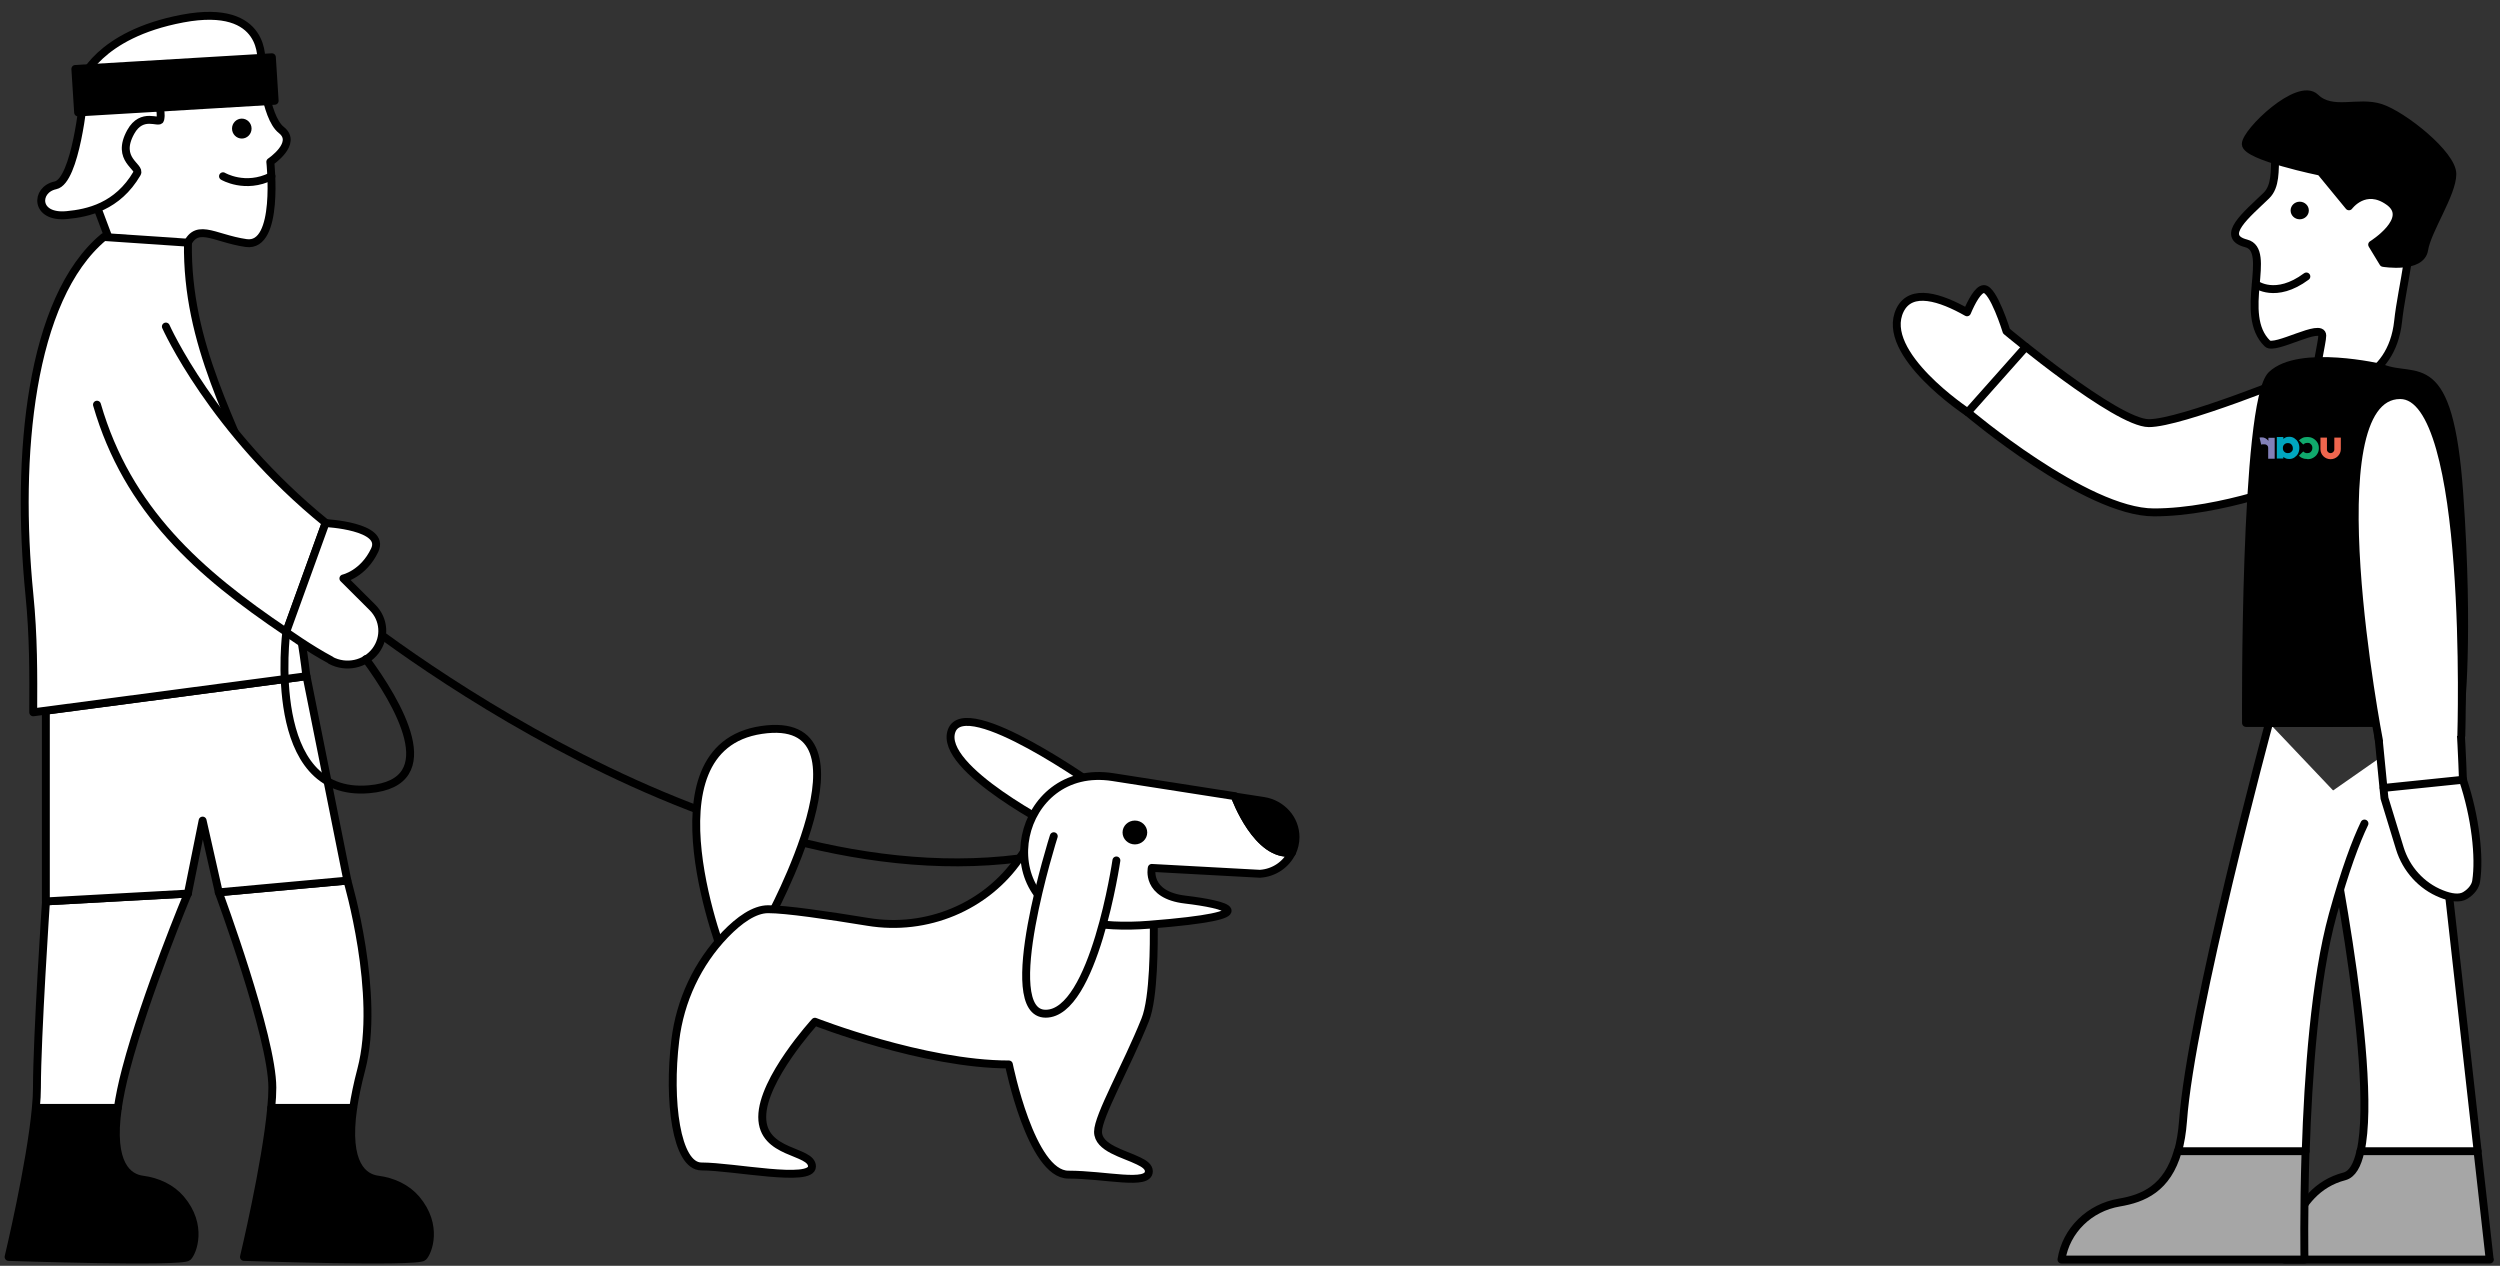 <svg width="158" height="80" viewBox="0 0 158 80" fill="none" xmlns="http://www.w3.org/2000/svg">
<rect x="0" y="0" width="158" height="80" fill="#333333" stroke="none"/>
<path d="M11.87 79.438C11.486 79.809 0.543 79.438 0.543 79.438C0.543 79.438 1.94 73.598 2.266 70.02H7.446C6.922 73.655 8.133 74.442 9.018 74.555C9.949 74.678 10.834 75.084 11.427 75.781C12.848 77.458 12.172 79.145 11.87 79.438Z" fill="black" stroke="black" stroke-width="0.5" stroke-linecap="round" stroke-linejoin="round"/>
<path d="M11.87 56.473C11.87 56.473 9.204 62.852 7.958 67.589C7.714 68.512 7.551 69.322 7.446 70.019H2.266C2.312 69.547 2.335 69.108 2.335 68.737C2.335 65.53 2.906 56.968 2.906 56.968L11.881 56.473H11.87Z" fill="white" stroke="black" stroke-width="0.5" stroke-linecap="round" stroke-linejoin="round"/>
<path d="M26.745 79.438C26.361 79.809 15.418 79.438 15.418 79.438C15.418 79.438 16.815 73.598 17.141 70.02H22.321C21.797 73.655 23.008 74.442 23.893 74.555C24.824 74.678 25.709 75.084 26.302 75.781C27.723 77.458 27.047 79.145 26.745 79.438Z" fill="black" stroke="black" stroke-width="0.5" stroke-linecap="round" stroke-linejoin="round"/>
<path d="M21.95 55.651C21.95 55.651 24.08 62.864 22.834 67.589C22.59 68.512 22.427 69.322 22.322 70.019H17.142C17.189 69.547 17.212 69.108 17.212 68.737C17.212 65.53 13.824 56.394 13.824 56.394L21.95 55.651Z" fill="white" stroke="black" stroke-width="0.5" stroke-linecap="round" stroke-linejoin="round"/>
<path d="M2.898 44.919V56.969L11.874 56.474L12.805 51.861L13.829 56.395L21.955 55.653L19.371 42.736L2.898 44.919Z" fill="white" stroke="black" stroke-width="0.5" stroke-linecap="round" stroke-linejoin="round"/>
<path d="M21.301 37.976C21.301 37.976 43.966 56.855 64.408 54.256" stroke="black" stroke-width="0.5" stroke-linecap="round" stroke-linejoin="round"/>
<path d="M45.82 60.669C45.82 60.669 40.465 47.269 48.125 46.133C55.785 44.996 48.544 58.183 48.544 58.183" fill="white"/>
<path d="M45.82 60.669C45.82 60.669 40.465 47.269 48.125 46.133C55.785 44.996 48.544 58.183 48.544 58.183" stroke="black" stroke-width="0.5" stroke-linecap="round" stroke-linejoin="round"/>
<path d="M72.922 58.497C72.922 59.532 72.946 63.054 72.375 64.46C71.2 67.385 69.395 70.536 69.395 71.526C69.395 72.561 71.025 72.91 71.956 73.371C72.34 73.551 72.608 73.754 72.608 74.024C72.608 74.958 69.884 74.237 67.521 74.237C65.158 74.237 63.761 67.273 63.761 67.273C58.383 67.273 51.503 64.573 51.503 64.573C51.503 64.573 48.173 68.207 48.173 70.592C48.173 72.977 51.317 72.674 51.317 73.72C51.317 74.766 46.369 73.72 44.332 73.72C42.737 73.72 42.213 69.546 42.679 65.743C42.982 63.245 44.076 60.882 45.845 59.048C46.718 58.148 47.673 57.462 48.546 57.462C49.675 57.462 52.294 57.844 54.844 58.261C58.569 58.879 62.318 57.315 64.413 54.266L64.75 53.782" fill="white"/>
<path d="M72.922 58.497C72.922 59.532 72.946 63.054 72.375 64.46C71.2 67.385 69.395 70.536 69.395 71.526C69.395 72.561 71.025 72.91 71.956 73.371C72.34 73.551 72.608 73.754 72.608 74.024C72.608 74.958 69.884 74.237 67.521 74.237C65.158 74.237 63.761 67.273 63.761 67.273C58.383 67.273 51.503 64.573 51.503 64.573C51.503 64.573 48.173 68.207 48.173 70.592C48.173 72.977 51.317 72.674 51.317 73.72C51.317 74.766 46.369 73.72 44.332 73.72C42.737 73.72 42.213 69.546 42.679 65.743C42.982 63.245 44.076 60.882 45.845 59.048C46.718 58.148 47.673 57.462 48.546 57.462C49.675 57.462 52.294 57.844 54.844 58.261C58.569 58.879 62.318 57.315 64.413 54.266L64.75 53.782" stroke="black" stroke-width="0.5" stroke-linecap="round" stroke-linejoin="round"/>
<path d="M69.398 49.8C69.398 49.8 61.016 43.792 60.143 46.189C59.27 48.585 66.977 52.467 66.977 52.467" fill="white"/>
<path d="M69.398 49.8C69.398 49.8 61.016 43.792 60.143 46.189C59.27 48.585 66.977 52.467 66.977 52.467" stroke="black" stroke-width="0.5" stroke-linecap="round" stroke-linejoin="round"/>
<path d="M81.651 53.873C81.29 54.627 80.534 55.167 79.626 55.223L72.792 54.852C72.792 54.852 72.397 56.562 74.911 56.855C77.367 57.147 80.336 57.833 72.653 58.441C71 58.576 69.603 58.486 68.45 58.238C62.397 56.956 64.225 48.157 70.336 49.114L78.042 50.317C78.077 50.43 79.463 54.177 81.651 53.873Z" fill="white" stroke="black" stroke-width="0.5" stroke-linecap="round" stroke-linejoin="round"/>
<path d="M71.725 53.367C72.156 53.367 72.505 53.029 72.505 52.613C72.505 52.197 72.156 51.859 71.725 51.859C71.294 51.859 70.945 52.197 70.945 52.613C70.945 53.029 71.294 53.367 71.725 53.367Z" fill="black"/>
<path d="M66.598 52.849C66.598 52.849 63.036 64.067 66.086 64.067C69.136 64.067 70.556 54.38 70.556 54.38" fill="white"/>
<path d="M66.598 52.849C66.598 52.849 63.036 64.067 66.086 64.067C69.136 64.067 70.556 54.38 70.556 54.38" stroke="black" stroke-width="0.5" stroke-linecap="round" stroke-linejoin="round"/>
<path d="M81.877 52.906C81.877 53.254 81.795 53.581 81.656 53.884C79.467 54.188 78.093 50.453 78.047 50.34L79.863 50.621C80.445 50.712 80.946 51.004 81.306 51.409C81.667 51.814 81.877 52.343 81.877 52.917V52.906Z" fill="black" stroke="black" stroke-width="0.5" stroke-linecap="round" stroke-linejoin="round"/>
<path d="M16.501 3.94C16.501 3.94 16.722 7.383 17.781 8.216C18.841 9.049 17.083 10.23 17.083 10.23C17.083 10.23 17.688 15.664 15.558 15.361C13.428 15.057 12.287 13.898 11.681 15.811L6.967 15.304L5.5 11.4L5.896 4.75L16.478 3.94H16.501Z" fill="white" stroke="black" stroke-width="0.5" stroke-linecap="round" stroke-linejoin="round"/>
<path d="M6.559 14.978C1.879 18.871 0.994 28.873 1.856 37.559C2.123 40.215 2.112 42.6 2.1 45.019L19.364 42.735C18.945 39.067 18.083 35.455 16.779 32.001C14.8 26.736 11.774 21.796 11.879 15.338L6.559 14.978Z" fill="white" stroke="black" stroke-width="0.5" stroke-linecap="round" stroke-linejoin="round"/>
<path d="M15.899 8.126C15.899 7.777 15.62 7.496 15.282 7.496C14.944 7.496 14.664 7.777 14.664 8.126C14.664 8.475 14.944 8.757 15.282 8.757C15.62 8.757 15.899 8.475 15.899 8.126Z" fill="black"/>
<path d="M6.129 25.576C8.061 32.248 12.578 36.231 18.096 39.944L20.587 33.047C13.405 27.219 10.483 20.637 10.483 20.637" fill="white"/>
<path d="M6.129 25.576C8.061 32.248 12.578 36.231 18.096 39.944L20.587 33.047C13.405 27.219 10.483 20.637 10.483 20.637" stroke="black" stroke-width="0.5" stroke-linecap="round" stroke-linejoin="round"/>
<path d="M20.911 41.723C19.572 41.014 18.082 39.945 18.082 39.945L20.573 33.059C20.573 33.059 24.403 33.25 23.681 34.769C22.96 36.288 21.702 36.558 21.702 36.558L23.542 38.392C24.287 39.135 24.368 40.282 23.74 41.126C23.088 41.993 21.877 42.251 20.899 41.734L20.911 41.723Z" fill="white" stroke="black" stroke-width="0.5" stroke-linecap="round" stroke-linejoin="round"/>
<path d="M18.095 39.934C18.095 39.934 16.722 50.454 23.322 49.881C28.188 49.464 25.091 44.334 23.124 41.656" stroke="black" stroke-width="0.5" stroke-linecap="round" stroke-linejoin="round"/>
<path d="M16.506 3.94C16.506 3.94 16.937 0.16 11.547 1.172C6.157 2.185 5.156 5.099 5.156 5.099L16.506 3.94Z" fill="white" stroke="black" stroke-width="0.5" stroke-linecap="round" stroke-linejoin="round"/>
<path d="M5.295 6.1C5.295 6.1 4.794 11.444 3.502 11.714C2.21 11.984 2.198 13.796 4.235 13.593C5.539 13.469 7.425 13.076 8.659 10.96C8.915 10.521 7.285 10.105 8.263 8.339C8.973 7.056 10.068 7.844 10.126 7.551C10.265 6.876 9.893 6.538 9.835 5.74L5.306 6.088L5.295 6.1Z" fill="white" stroke="black" stroke-width="0.5" stroke-linecap="round" stroke-linejoin="round"/>
<path d="M17.183 3.618L4.762 4.357L4.937 7.108L17.358 6.37L17.183 3.618Z" fill="black" stroke="black" stroke-width="0.5" stroke-linecap="round" stroke-linejoin="round"/>
<path d="M14.094 11.139C14.094 11.139 15.491 11.974 17.155 11.139Z" fill="white"/>
<path d="M14.094 11.139C14.094 11.139 15.491 11.974 17.155 11.139" stroke="black" stroke-width="0.5" stroke-linecap="round" stroke-linejoin="round"/>
<path d="M124.357 26.054C124.357 26.054 131.823 32.383 136.125 32.383C140.426 32.383 145.344 30.411 145.344 30.411V23.671C145.344 23.671 137.864 26.743 135.81 26.743C133.755 26.743 126.809 20.93 126.809 20.93C126.809 20.93 125.987 18.269 125.384 18.269C125.014 18.269 124.59 19.09 124.316 19.738C122.658 18.798 120.781 18.176 120.082 19.593C118.74 22.347 124.357 26.054 124.357 26.054Z" fill="white" stroke="black" stroke-width="0.5" stroke-linecap="round" stroke-linejoin="round"/>
<path d="M157.36 79.603H144.387C144.387 79.603 144.688 75.246 148.168 74.346C148.661 74.214 148.99 73.644 149.182 72.744H156.579L157.347 79.59L157.36 79.603Z" fill="#A6A6A6" stroke="black" stroke-width="0.5" stroke-linecap="round" stroke-linejoin="round"/>
<path d="M153.561 45.691L156.588 72.756H149.19C150.382 67.367 146.793 50.418 146.793 50.418" fill="white"/>
<path d="M153.561 45.691L156.588 72.756H149.19C150.382 67.367 146.793 50.418 146.793 50.418" stroke="black" stroke-width="0.5" stroke-linecap="round" stroke-linejoin="round"/>
<path d="M145.191 8.285C142.863 8.285 144.452 11.185 143.232 12.363C142.013 13.542 140.26 14.945 141.958 15.382C143.657 15.819 141.41 19.884 143.301 21.711C143.767 22.162 146.767 20.348 146.767 21.208C146.767 21.672 146.26 23.472 146.534 23.75C147.699 24.929 151.165 24.095 151.562 20.295C152.028 15.899 155.151 8.298 145.191 8.298V8.285Z" fill="white" stroke="black" stroke-width="0.5" stroke-linecap="round" stroke-linejoin="round"/>
<path d="M142.57 17.963C142.57 17.963 143.817 18.917 145.762 17.473Z" fill="white"/>
<path d="M142.57 17.963C142.57 17.963 143.817 18.917 145.762 17.473" stroke="black" stroke-width="0.5" stroke-linecap="round" stroke-linejoin="round"/>
<path d="M145.342 13.86C145.66 13.86 145.918 13.611 145.918 13.303C145.918 12.996 145.66 12.747 145.342 12.747C145.024 12.747 144.766 12.996 144.766 13.303C144.766 13.611 145.024 13.86 145.342 13.86Z" fill="black"/>
<path d="M145.656 79.603H130.285C130.573 77.762 132.052 76.319 133.943 76.001C135.436 75.75 136.971 75.127 137.642 72.744H145.711C145.588 76.65 145.642 79.59 145.642 79.59L145.656 79.603Z" fill="#A6A6A6" stroke="black" stroke-width="0.5" stroke-linecap="round" stroke-linejoin="round"/>
<path d="M149.434 52.047C148.886 53.186 148.215 54.973 147.434 57.794C146.297 61.911 145.872 68.042 145.721 72.756H137.652C137.803 72.213 137.913 71.577 137.967 70.849C138.461 63.99 143.406 45.691 143.406 45.691" fill="white"/>
<path d="M149.434 52.047C148.886 53.186 148.215 54.973 147.434 57.794C146.297 61.911 145.872 68.042 145.721 72.756H137.652C137.803 72.213 137.913 71.577 137.967 70.849C138.461 63.99 143.406 45.691 143.406 45.691" stroke="black" stroke-width="0.5" stroke-linecap="round" stroke-linejoin="round"/>
<path d="M146.674 10.854C146.674 10.854 141.934 9.887 141.934 9.106C141.934 8.325 145.263 5.134 146.331 6.166C147.4 7.199 149.03 6.352 150.455 6.815C151.879 7.279 154.989 9.755 154.989 10.999C154.989 12.244 153.4 14.548 153.208 15.779C153.017 17.011 150.619 16.614 150.619 16.614L149.92 15.462C149.92 15.462 152.51 13.846 150.989 12.747C149.468 11.648 148.455 13.039 148.455 13.039L146.66 10.854H146.674Z" fill="black" stroke="black" stroke-width="0.5" stroke-linecap="round" stroke-linejoin="round"/>
<path d="M143.177 45.691H150.232L150.698 50.445L151.671 53.623C152.068 54.907 153.027 55.993 154.301 56.496C154.89 56.734 155.452 56.814 155.808 56.589C156.205 56.35 156.452 55.993 156.493 55.688C156.726 54.192 156.452 51.65 155.657 49.28C155.657 49.28 154.972 25.459 150.506 24.492C149.355 24.241 147.246 23.221 146.122 23.804C145.095 24.347 143.985 27.207 143.396 32.331C142.793 37.455 143.163 45.691 143.163 45.691H143.177Z" fill="white" stroke="black" stroke-width="0.5" stroke-linecap="round" stroke-linejoin="round"/>
<path d="M148.566 29.418L150.238 45.691" stroke="black" stroke-width="0.5" stroke-linecap="round" stroke-linejoin="round"/>
<path d="M150.538 23.261C152.688 24.148 154.784 22.069 155.428 31.218C156.072 40.368 155.497 45.095 155.497 45.095C155.497 45.095 151.209 45.691 146.811 45.691H141.948C141.948 45.691 141.811 25.379 143.564 23.697C145.318 22.016 150.551 23.261 150.551 23.261H150.538Z" fill="black" stroke="black" stroke-width="0.5" stroke-linecap="round" stroke-linejoin="round"/>
<path d="M150.349 46.79C150.349 46.79 146.13 24.968 151.692 24.968C156.226 24.968 155.555 46.498 155.555 46.498" fill="white"/>
<path d="M150.349 46.79C150.349 46.79 146.13 24.968 151.692 24.968C156.226 24.968 155.555 46.498 155.555 46.498" stroke="black" stroke-width="0.5" stroke-linecap="round" stroke-linejoin="round"/>
<path d="M145.827 29.022C145.964 29.022 146.088 28.996 146.197 28.93C146.307 28.863 146.403 28.784 146.457 28.678C146.526 28.572 146.553 28.453 146.553 28.321C146.553 28.188 146.526 28.069 146.457 27.963C146.389 27.857 146.307 27.778 146.197 27.712C146.088 27.645 145.964 27.619 145.814 27.619C145.704 27.619 145.608 27.632 145.526 27.672C145.444 27.712 145.361 27.765 145.293 27.831L145.567 28.096C145.567 28.096 145.635 28.029 145.677 28.016C145.718 28.003 145.772 27.99 145.827 27.99C145.896 27.99 145.951 27.99 145.992 28.029C146.033 28.056 146.074 28.096 146.101 28.135C146.129 28.188 146.142 28.241 146.142 28.307C146.142 28.374 146.129 28.427 146.101 28.48C146.074 28.532 146.033 28.572 145.992 28.599C145.937 28.625 145.882 28.638 145.827 28.638C145.772 28.638 145.718 28.639 145.677 28.612C145.635 28.599 145.594 28.559 145.567 28.532L145.293 28.797C145.361 28.877 145.444 28.93 145.526 28.956C145.608 28.996 145.718 29.009 145.827 29.009" fill="#10A96C"/>
<path d="M143.895 27.657V28.981H144.306V28.875C144.306 28.875 144.388 28.942 144.429 28.955C144.497 28.995 144.593 29.008 144.675 29.008C144.799 29.008 144.908 28.981 145.004 28.915C145.1 28.849 145.182 28.77 145.237 28.664C145.292 28.558 145.319 28.438 145.319 28.306C145.319 28.174 145.292 28.055 145.237 27.948C145.182 27.843 145.1 27.763 145.004 27.697C144.908 27.631 144.799 27.604 144.675 27.604C144.58 27.604 144.497 27.617 144.429 27.657C144.388 27.684 144.333 27.71 144.306 27.737V27.617H143.895V27.657ZM144.278 28.319C144.278 28.319 144.278 28.2 144.319 28.147C144.347 28.094 144.388 28.068 144.429 28.041C144.47 28.015 144.525 28.002 144.593 28.002C144.662 28.002 144.703 28.015 144.758 28.041C144.799 28.068 144.84 28.107 144.867 28.16C144.895 28.213 144.908 28.266 144.908 28.332C144.908 28.399 144.908 28.452 144.867 28.491C144.84 28.544 144.799 28.571 144.758 28.597C144.717 28.624 144.662 28.637 144.593 28.637C144.497 28.637 144.429 28.611 144.36 28.544C144.306 28.491 144.278 28.412 144.278 28.319Z" fill="#00A6BF"/>
<path d="M142.883 27.643C142.883 27.643 142.938 27.643 142.965 27.643C143.034 27.643 143.102 27.657 143.171 27.696C143.239 27.736 143.294 27.776 143.335 27.829C143.335 27.842 143.362 27.855 143.362 27.868V27.67H143.76V28.994H143.349V28.332C143.349 28.332 143.349 28.252 143.335 28.226C143.335 28.199 143.308 28.173 143.28 28.146C143.253 28.12 143.225 28.107 143.198 28.093C143.171 28.093 143.13 28.08 143.089 28.08C143.061 28.08 143.02 28.08 142.993 28.08C142.965 28.08 142.938 28.093 142.91 28.107L142.801 27.657C142.801 27.657 142.842 27.657 142.869 27.643H142.883Z" fill="#8280B8"/>
<path d="M147.063 27.658V28.413C147.063 28.545 147.173 28.638 147.296 28.638C147.42 28.638 147.529 28.532 147.529 28.413V27.658H147.94V28.386C147.94 28.73 147.652 29.022 147.296 29.022C146.94 29.022 146.652 28.744 146.652 28.386V27.658H147.063Z" fill="#EF664E"/>
<path d="M155.672 49.28L150.645 49.798" stroke="black" stroke-width="0.5" stroke-linecap="round" stroke-linejoin="round"/>
<path d="M128.031 21.925L124.359 26.056" stroke="black" stroke-width="0.5" stroke-linecap="round" stroke-linejoin="round"/>
</svg>
